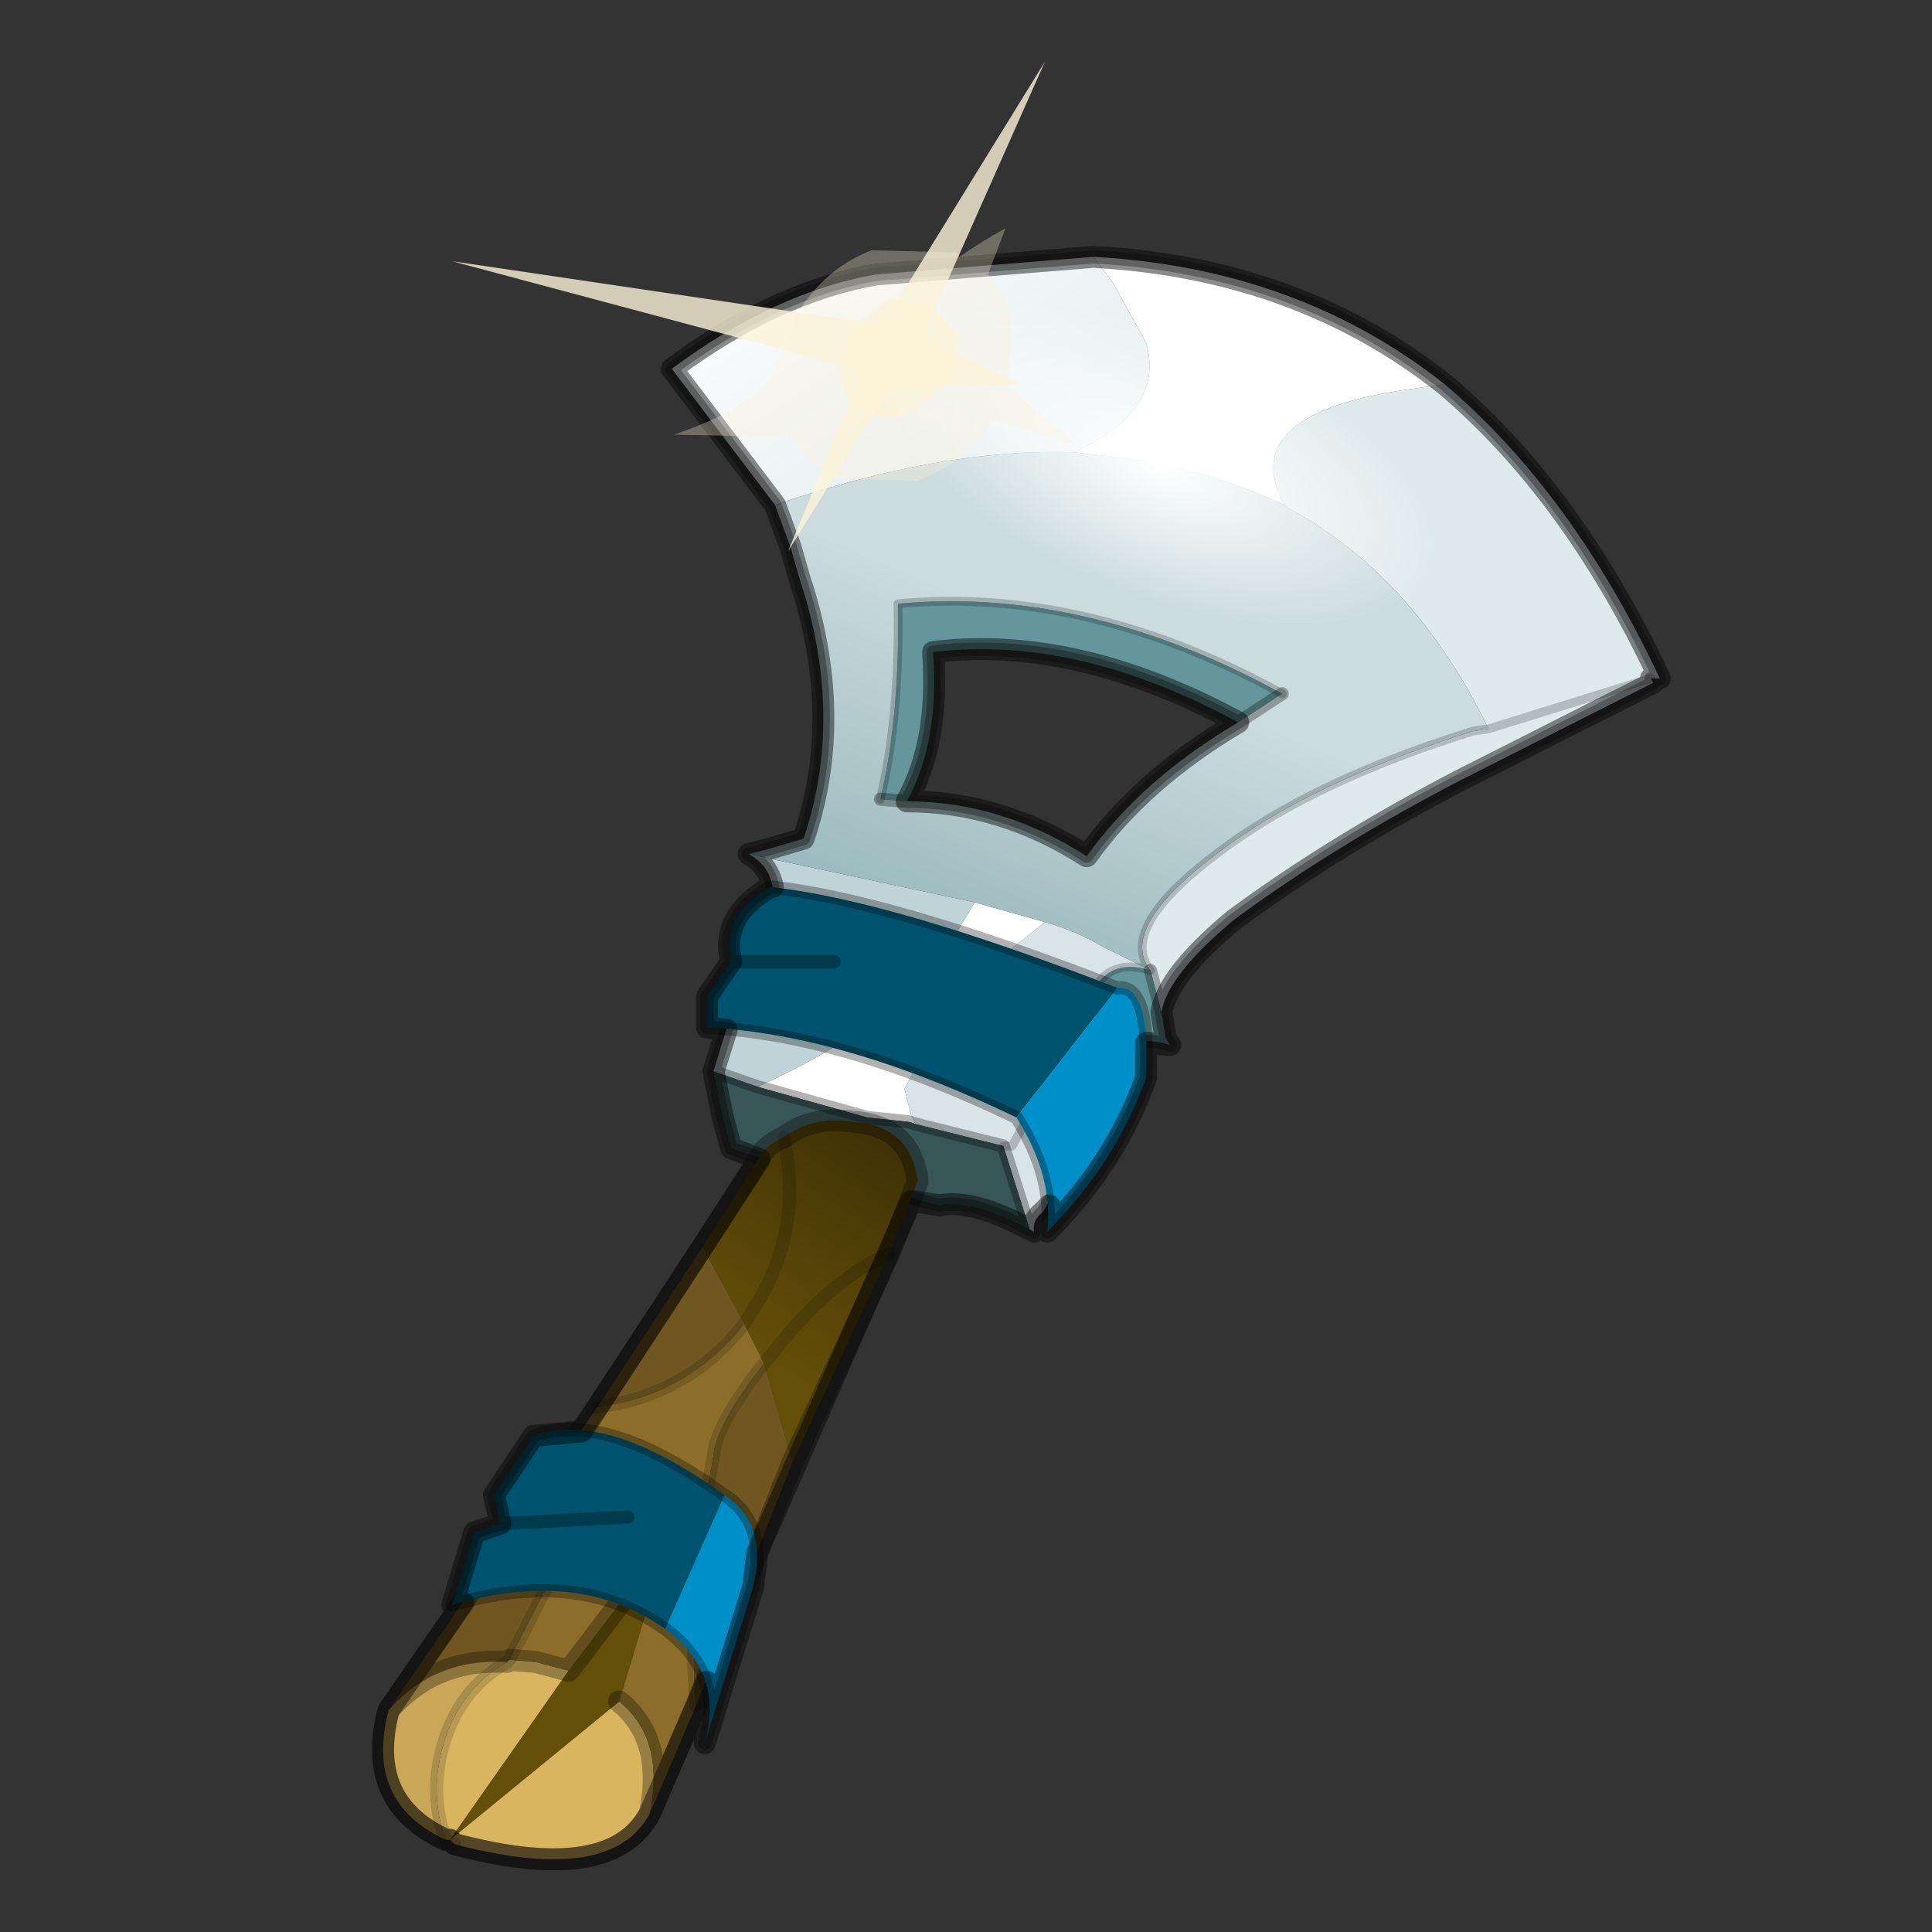 <?xml version="1.0" encoding="UTF-8" standalone="no"?>
<svg xmlns:xlink="http://www.w3.org/1999/xlink" height="440.0px" width="440.0px" xmlns="http://www.w3.org/2000/svg">
  <rect width="100%" height="100%" fill="#333333" stroke="none"/>
  <g transform="matrix(10.0, 0.0, 0.0, 10.0, 0.0, 0.0)">
    <use height="44.0" transform="matrix(1.0, 0.0, 0.0, 1.0, 0.0, 0.0)" width="44.0" xlink:href="#shape0"/>
    <use height="38.45" transform="matrix(-0.063, -0.216, -0.288, 0.017, 33.074, 14.004)" width="34.5" xlink:href="#sprite0"/>
    <use height="41.2" transform="matrix(1.0, 0.0, 0.0, 1.0, 8.45, 1.4)" width="29.6" xlink:href="#shape2"/>
  </g>
  <defs>
    <g id="shape0" transform="matrix(1.0, 0.0, 0.0, 1.0, 0.0, 0.0)">
      <path d="M44.0 44.0 L0.0 44.0 0.0 0.0 44.0 0.0 44.0 44.0" fill="#43adca" fill-opacity="0.0" fill-rule="evenodd" stroke="none"/>
      <path d="M32.9 8.75 Q35.8 11.2 37.8 15.45 L37.65 15.45 37.6 15.45 33.9 16.6 37.6 15.45 37.65 15.55 33.3 17.75 Q30.4 19.25 28.1 20.95 26.6 22.2 26.45 23.05 L26.2 22.1 Q25.45 21.15 27.7 19.45 29.85 17.8 33.55 16.65 L33.9 16.6 Q32.2 13.1 29.3 11.55 L29.25 11.5 Q28.1 9.4 32.2 8.85 L32.9 8.75" fill="#dfeaec" fill-rule="evenodd" stroke="none"/>
      <path d="M24.9 5.85 Q29.55 6.1 32.9 8.75 L32.2 8.85 Q28.1 9.4 29.25 11.5 27.65 10.75 25.8 10.45 L24.45 10.3 Q26.55 9.35 26.1 7.8 L25.35 6.45 24.9 5.85 M22.2 20.55 L23.8 21.0 22.55 22.0 21.9 22.65 21.4 23.3 20.6 24.8 20.75 25.4 20.85 25.6 20.7 25.55 19.75 25.45 17.25 24.75 Q20.15 23.45 21.5 21.7 L22.2 20.55" fill="#ffffff" fill-rule="evenodd" stroke="none"/>
      <path d="M26.45 23.05 L26.55 23.65 26.65 23.8 Q25.85 23.55 25.5 24.05 25.15 23.75 24.85 22.85 L25.0 22.4 Q25.4 21.85 26.2 22.1 L26.45 23.05 M29.2 15.8 L28.2 16.45 Q24.5 14.45 21.25 14.85 21.4 16.9 20.65 18.25 L20.05 18.2 Q20.5 16.3 20.45 13.75 24.75 13.35 29.2 15.8" fill="#64969b" fill-rule="evenodd" stroke="none"/>
      <path d="M25.5 24.05 L25.45 24.15 24.25 26.8 23.75 27.6 Q23.5 27.8 23.55 28.05 L23.45 28.0 22.85 26.1 20.85 25.6 20.75 25.4 20.6 24.8 21.4 23.3 21.9 22.65 22.55 22.0 23.8 21.0 Q24.5 21.2 25.1 21.55 L26.2 22.1 Q25.4 21.85 25.0 22.4 L24.85 22.85 Q25.15 23.75 25.5 24.05 M24.85 22.85 L24.75 23.0 23.05 26.1 22.85 26.1 23.05 26.1 24.75 23.0 24.85 22.85" fill="#d9e4e8" fill-rule="evenodd" stroke="none"/>
      <path d="M16.25 24.4 Q17.0 21.85 17.6 20.65 17.7 19.8 17.05 19.45 L22.2 20.55 21.5 21.7 Q20.15 23.45 17.25 24.75 L16.25 24.4" fill="#c0d3d8" fill-rule="evenodd" stroke="none"/>
      <path d="M23.45 28.0 Q22.15 27.3 21.4 27.45 L17.7 26.5 16.65 26.15 16.45 25.4 16.25 24.4 17.25 24.75 19.75 25.45 20.7 25.55 20.85 25.6 22.85 26.1 23.45 28.0" fill="#385558" fill-rule="evenodd" stroke="none"/>
      <path d="M17.05 19.45 L17.45 19.35 18.3 19.1 Q19.25 16.3 18.2 13.15 L18.0 12.45 17.65 11.5 Q21.45 10.2 24.45 10.3 L25.8 10.45 Q27.65 10.75 29.25 11.5 L29.3 11.55 Q32.2 13.1 33.9 16.6 L33.55 16.65 Q29.85 17.8 27.7 19.45 25.45 21.15 26.2 22.1 L25.1 21.55 Q24.5 21.2 23.8 21.0 L22.2 20.55 17.05 19.45 M28.2 16.45 L29.2 15.8 Q24.75 13.35 20.45 13.75 20.5 16.3 20.05 18.2 L20.65 18.25 Q22.8 18.25 24.75 19.5 26.0 17.75 28.2 16.45" fill="url(#gradient0)" fill-rule="evenodd" stroke="none"/>
      <path d="M17.65 11.5 L15.3 8.4 Q17.65 6.65 19.95 6.25 L24.9 5.85 25.35 6.45 26.1 7.8 Q26.55 9.35 24.45 10.3 21.45 10.2 17.65 11.5" fill="url(#gradient1)" fill-rule="evenodd" stroke="none"/>
      <path d="M32.9 8.75 Q35.8 11.2 37.8 15.45 L37.65 15.45 37.65 15.55 33.3 17.75 Q30.4 19.25 28.1 20.95 26.6 22.2 26.45 23.05 L26.55 23.65 26.65 23.8 Q25.85 23.55 25.5 24.05 L25.45 24.15 24.25 26.8 23.75 27.6 Q23.5 27.8 23.55 28.05 L23.45 28.0 Q22.15 27.3 21.4 27.45 L17.7 26.5 16.65 26.15 16.45 25.4 16.25 24.4 Q17.0 21.85 17.6 20.65 17.7 19.8 17.05 19.45 L17.45 19.35 18.3 19.1 Q19.25 16.3 18.2 13.15 L18.0 12.45 17.65 11.5 15.3 8.4 Q17.65 6.65 19.95 6.25 L24.9 5.85 Q29.55 6.1 32.9 8.75 M37.6 15.45 L37.65 15.45 M37.65 15.55 L37.6 15.45 M29.2 15.8 L28.2 16.45 Q26.0 17.75 24.75 19.5 22.8 18.25 20.65 18.25 L20.05 18.2 M26.2 22.1 L26.45 23.05 M20.65 18.25 Q21.4 16.9 21.25 14.85 24.5 14.45 28.2 16.45 M20.85 25.6 L22.85 26.1 23.45 28.0 M20.85 25.6 L20.7 25.55 19.75 25.45 17.25 24.75 16.25 24.4" fill="none" stroke="#000000" stroke-linecap="round" stroke-linejoin="round" stroke-opacity="0.302" stroke-width="0.3"/>
      <path d="M33.9 16.6 L37.6 15.45 M20.05 18.2 Q20.5 16.3 20.45 13.75 24.75 13.35 29.2 15.8 M33.9 16.6 L33.55 16.65 Q29.85 17.8 27.7 19.45 25.45 21.15 26.2 22.1 25.4 21.85 25.0 22.4 L24.85 22.85 M22.85 26.1 L23.05 26.1 24.75 23.0 24.85 22.85" fill="none" stroke="#000000" stroke-linecap="round" stroke-linejoin="round" stroke-opacity="0.2" stroke-width="0.2"/>
      <path d="M11.55 37.85 L11.6 37.8 12.2 37.85 12.95 38.05 10.25 41.9 10.15 41.9 Q9.8 40.95 10.05 39.9 10.4 38.5 11.55 37.85 M14.8 41.3 Q13.95 42.9 10.55 42.05 L10.35 42.0 10.25 41.9 14.1 38.75 Q15.15 39.6 14.8 41.3" fill="#d9b560" fill-rule="evenodd" stroke="none"/>
      <path d="M11.6 37.8 L12.55 35.95 Q12.95 34.65 12.45 33.7 L13.6 32.05 14.15 31.95 Q15.85 31.55 16.95 30.15 L17.4 31.05 Q16.3 32.45 16.25 33.15 15.65 36.3 15.85 38.85 L14.8 41.3 Q15.15 39.6 14.1 38.75 L15.2 35.1 12.95 38.05 12.2 37.85 11.6 37.8" fill="#8c6e2a" fill-rule="evenodd" stroke="none"/>
      <path d="M10.25 41.9 L12.95 38.05 15.2 35.1 14.1 38.75 10.25 41.9" fill="#644f09" fill-rule="evenodd" stroke="none"/>
      <path d="M11.55 37.85 Q9.9 37.75 8.85 38.95 L12.45 33.7 Q12.95 34.65 12.55 35.95 L11.6 37.8 11.55 37.85 M16.0 28.4 L16.95 30.15 Q15.85 31.55 14.15 31.95 L13.6 32.05 16.0 28.4 M15.85 38.85 Q15.65 36.3 16.25 33.15 16.3 32.45 17.4 31.05 L18.05 33.3 15.85 38.85" fill="#705721" fill-rule="evenodd" stroke="none"/>
      <path d="M8.85 38.95 Q9.9 37.75 11.55 37.85 10.4 38.5 10.05 39.9 9.8 40.95 10.15 41.9 8.3 41.05 8.85 38.95" fill="#c9a658" fill-rule="evenodd" stroke="none"/>
      <path d="M17.85 25.9 Q18.3 28.0 17.2 29.75 L16.95 30.15 17.2 29.75 Q18.3 28.0 17.85 25.9 18.5 25.4 19.45 25.55 20.75 25.65 20.9 26.9 L20.25 28.55 Q18.9 29.15 17.65 30.75 L17.4 31.05 17.65 30.75 Q18.9 29.15 20.25 28.55 L18.05 33.3 17.4 31.05 16.95 30.15 16.0 28.4 17.4 26.2 Q17.6 26.0 17.85 25.9" fill="url(#gradient2)" fill-rule="evenodd" stroke="none"/>
      <path d="M8.85 38.95 Q9.9 37.75 11.55 37.85 L11.6 37.8 M12.45 33.7 L8.85 38.95 Q8.3 41.05 10.15 41.9 L10.25 41.9 M14.8 41.3 Q13.95 42.9 10.55 42.05 L10.35 42.0 10.25 41.9 M12.95 38.05 L12.2 37.85 11.6 37.8 M15.2 35.1 L12.95 38.05 M17.85 25.9 Q17.6 26.0 17.4 26.2 L16.0 28.4 M20.25 28.55 L20.9 26.9 Q20.75 25.65 19.45 25.55 18.5 25.4 17.85 25.9 M13.6 32.05 L16.0 28.4 M12.45 33.7 L13.6 32.05 M18.05 33.3 L20.25 28.55 M14.1 38.75 Q15.15 39.6 14.8 41.3 L15.85 38.85 18.05 33.3" fill="none" stroke="#000000" stroke-linecap="round" stroke-linejoin="round" stroke-opacity="0.302" stroke-width="0.5"/>
      <path d="M11.6 37.8 L12.55 35.95 Q12.95 34.65 12.45 33.7 M10.15 41.9 Q9.8 40.95 10.05 39.9 10.4 38.5 11.55 37.85 M10.35 42.0 Q10.15 42.05 10.15 41.9 M16.95 30.15 L17.2 29.75 Q18.3 28.0 17.85 25.9 M17.4 31.05 L17.65 30.75 Q18.9 29.15 20.25 28.55 M13.6 32.05 L14.15 31.95 Q15.85 31.55 16.95 30.15 M15.85 38.85 Q15.65 36.3 16.25 33.15 16.3 32.45 17.4 31.05" fill="none" stroke="#000000" stroke-linecap="round" stroke-linejoin="round" stroke-opacity="0.153" stroke-width="0.3"/>
      <path d="M16.5 34.05 L15.15 37.1 Q13.2 35.7 10.3 36.55 L10.8 34.9 11.4 34.7 11.25 34.05 12.15 32.7 Q13.8 32.1 16.5 34.05 M14.3 34.55 L11.4 34.7 14.3 34.55" fill="#00536f" fill-rule="evenodd" stroke="none"/>
      <path d="M15.15 37.1 L16.5 34.05 Q17.5 34.7 17.15 36.15 L16.05 39.7 Q16.5 38.1 15.15 37.1" fill="#0090c9" fill-rule="evenodd" stroke="none"/>
      <path d="M16.5 34.05 Q13.8 32.1 12.15 32.7 L11.25 34.05 11.4 34.7 14.3 34.55 M16.5 34.05 Q17.5 34.7 17.15 36.15 L16.05 39.7 Q16.5 38.1 15.15 37.1 13.2 35.7 10.3 36.55 L10.8 34.9 11.4 34.7" fill="none" stroke="#000000" stroke-linecap="round" stroke-linejoin="round" stroke-opacity="0.302" stroke-width="0.3"/>
      <path d="M23.15 25.45 Q19.2 23.55 16.1 23.4 L16.1 22.7 16.65 21.9 Q16.4 20.85 17.55 20.2 20.3 20.5 25.45 22.5 L23.15 25.45 M19.0 21.9 L16.65 21.9 19.0 21.9" fill="#00536f" fill-rule="evenodd" stroke="none"/>
      <path d="M25.45 22.5 Q26.2 22.4 26.1 24.55 25.4 26.5 23.85 28.05 24.0 26.8 23.15 25.45 L25.45 22.5" fill="#0090c9" fill-rule="evenodd" stroke="none"/>
      <path d="M25.45 22.5 Q26.2 22.4 26.1 24.55 25.4 26.5 23.85 28.05 24.0 26.8 23.15 25.45 19.2 23.55 16.1 23.4 L16.1 22.7 16.65 21.9 Q16.4 20.85 17.55 20.2 20.3 20.5 25.45 22.5 M16.65 21.9 L19.0 21.9" fill="none" stroke="#000000" stroke-linecap="round" stroke-linejoin="round" stroke-opacity="0.302" stroke-width="0.3"/>
    </g>
    <linearGradient gradientTransform="matrix(-0.003, 0.005, -0.007, -0.003, 23.7, 19.45)" gradientUnits="userSpaceOnUse" id="gradient0" spreadMethod="pad" x1="-819.2" x2="819.2">
      <stop offset="0.0" stop-color="#cbdbde"/>
      <stop offset="1.0" stop-color="#8db0b5"/>
    </linearGradient>
    <linearGradient gradientTransform="matrix(-0.004, -0.005, 0.003, -0.002, 20.7, 8.65)" gradientUnits="userSpaceOnUse" id="gradient1" spreadMethod="pad" x1="-819.2" x2="819.2">
      <stop offset="0.0" stop-color="#dfeaec"/>
      <stop offset="1.0" stop-color="#ffffff"/>
    </linearGradient>
    <linearGradient gradientTransform="matrix(0.003, -0.004, 0.003, 0.002, 19.4, 27.35)" gradientUnits="userSpaceOnUse" id="gradient2" spreadMethod="pad" x1="-819.2" x2="819.2">
      <stop offset="0.0" stop-color="#644f09"/>
      <stop offset="1.0" stop-color="#302504"/>
    </linearGradient>
    <g id="sprite0" transform="matrix(1.0, 0.0, 0.0, 1.0, 17.25, 19.2)">
      <use height="38.45" transform="matrix(1.0, 0.0, 0.0, 1.0, -17.25, -19.2)" width="34.5" xlink:href="#shape1"/>
    </g>
    <g id="shape1" transform="matrix(1.0, 0.0, 0.0, 1.0, 17.25, 19.2)">
      <path d="M12.2 -6.25 Q17.25 1.25 17.25 8.4 17.25 15.55 12.2 18.15 7.15 20.75 0.0 17.3 -7.15 13.8 -12.2 6.3 -17.25 -1.2 -17.25 -8.35 -17.25 -15.5 -12.2 -18.1 -7.15 -20.7 0.0 -17.2 7.15 -13.75 12.2 -6.25" fill="url(#gradient3)" fill-rule="evenodd" stroke="none"/>
    </g>
    <radialGradient cx="0" cy="0" gradientTransform="matrix(0.022, 0.011, 0.0, 0.022, 0.0, 0.05)" gradientUnits="userSpaceOnUse" id="gradient3" r="819.2" spreadMethod="pad">
      <stop offset="0.0" stop-color="#ffffff"/>
      <stop offset="1.0" stop-color="#ffffff" stop-opacity="0.0"/>
    </radialGradient>
    <g id="shape2" transform="matrix(1.0, 0.0, 0.0, 1.0, -8.45, -1.4)">
      <path d="M21.25 14.85 Q24.5 14.45 28.2 16.45 26.0 17.75 24.75 19.5 22.8 18.25 20.65 18.25 21.4 16.9 21.25 14.85 M26.1 24.55 Q25.4 26.5 23.85 28.05 L23.9 27.45 23.75 27.6 Q23.5 27.8 23.55 28.05 L23.45 28.0 Q22.15 27.3 21.4 27.45 L20.75 27.35 17.25 35.35 17.15 36.15 16.05 39.7 16.1 38.3 14.8 41.3 Q13.95 42.9 10.55 42.05 L10.35 42.0 10.25 41.9 10.15 41.9 Q8.3 41.05 8.85 38.95 L10.55 36.5 10.3 36.55 10.8 34.9 11.4 34.7 11.25 34.05 12.15 32.7 13.25 32.6 17.3 26.4 16.65 26.15 16.45 25.4 16.25 24.4 16.55 23.45 16.1 23.4 16.1 22.7 16.65 21.9 Q16.4 20.85 17.55 20.2 L17.6 20.2 Q17.5 19.7 17.05 19.45 L17.45 19.35 18.3 19.1 Q19.25 16.3 18.2 13.15 L18.0 12.45 17.65 11.5 15.3 8.4 Q17.65 6.65 19.95 6.25 L24.9 5.85 Q29.55 6.1 32.9 8.75 35.8 11.2 37.8 15.45 L37.6 15.45 37.65 15.55 33.3 17.75 Q30.4 19.25 28.1 20.95 26.6 22.2 26.45 23.05 L26.55 23.65 26.65 23.8 26.1 23.75 26.1 24.55" fill="none" stroke="#000000" stroke-linecap="round" stroke-linejoin="round" stroke-opacity="0.451" stroke-width="0.5"/>
      <path d="M20.1 7.4 L10.3 5.95 19.65 8.45 17.95 12.55 20.25 8.85 23.25 8.75 21.0 7.7 23.8 1.4 20.1 7.4" fill="#fcf3d8" fill-opacity="0.792" fill-rule="evenodd" stroke="none"/>
      <path d="M17.65 8.4 Q17.25 9.25 15.35 9.9 L17.95 9.95 18.85 10.9 20.9 10.95 Q22.0 10.55 22.6 9.55 L24.55 10.15 22.95 8.8 23.05 7.35 Q22.95 6.65 22.5 6.25 L22.9 5.2 Q22.35 5.5 21.85 5.85 L21.8 5.75 19.85 5.7 Q18.8 6.1 18.15 7.15 L17.65 8.4 M21.85 7.65 L21.65 8.7 20.7 9.4 Q20.15 9.6 19.75 9.4 19.25 9.15 19.15 8.6 19.05 8.15 19.4 7.55 L20.25 6.8 21.2 6.95 21.85 7.65" fill="#fcf3d8" fill-opacity="0.302" fill-rule="evenodd" stroke="none"/>
      <path d="M21.85 7.65 L21.2 6.95 20.25 6.8 19.4 7.55 Q19.05 8.15 19.15 8.6 19.25 9.15 19.75 9.4 20.15 9.6 20.7 9.4 L21.65 8.7 21.85 7.65" fill="#fcf3d8" fill-opacity="0.843" fill-rule="evenodd" stroke="none"/>
    </g>
  </defs>
</svg>
